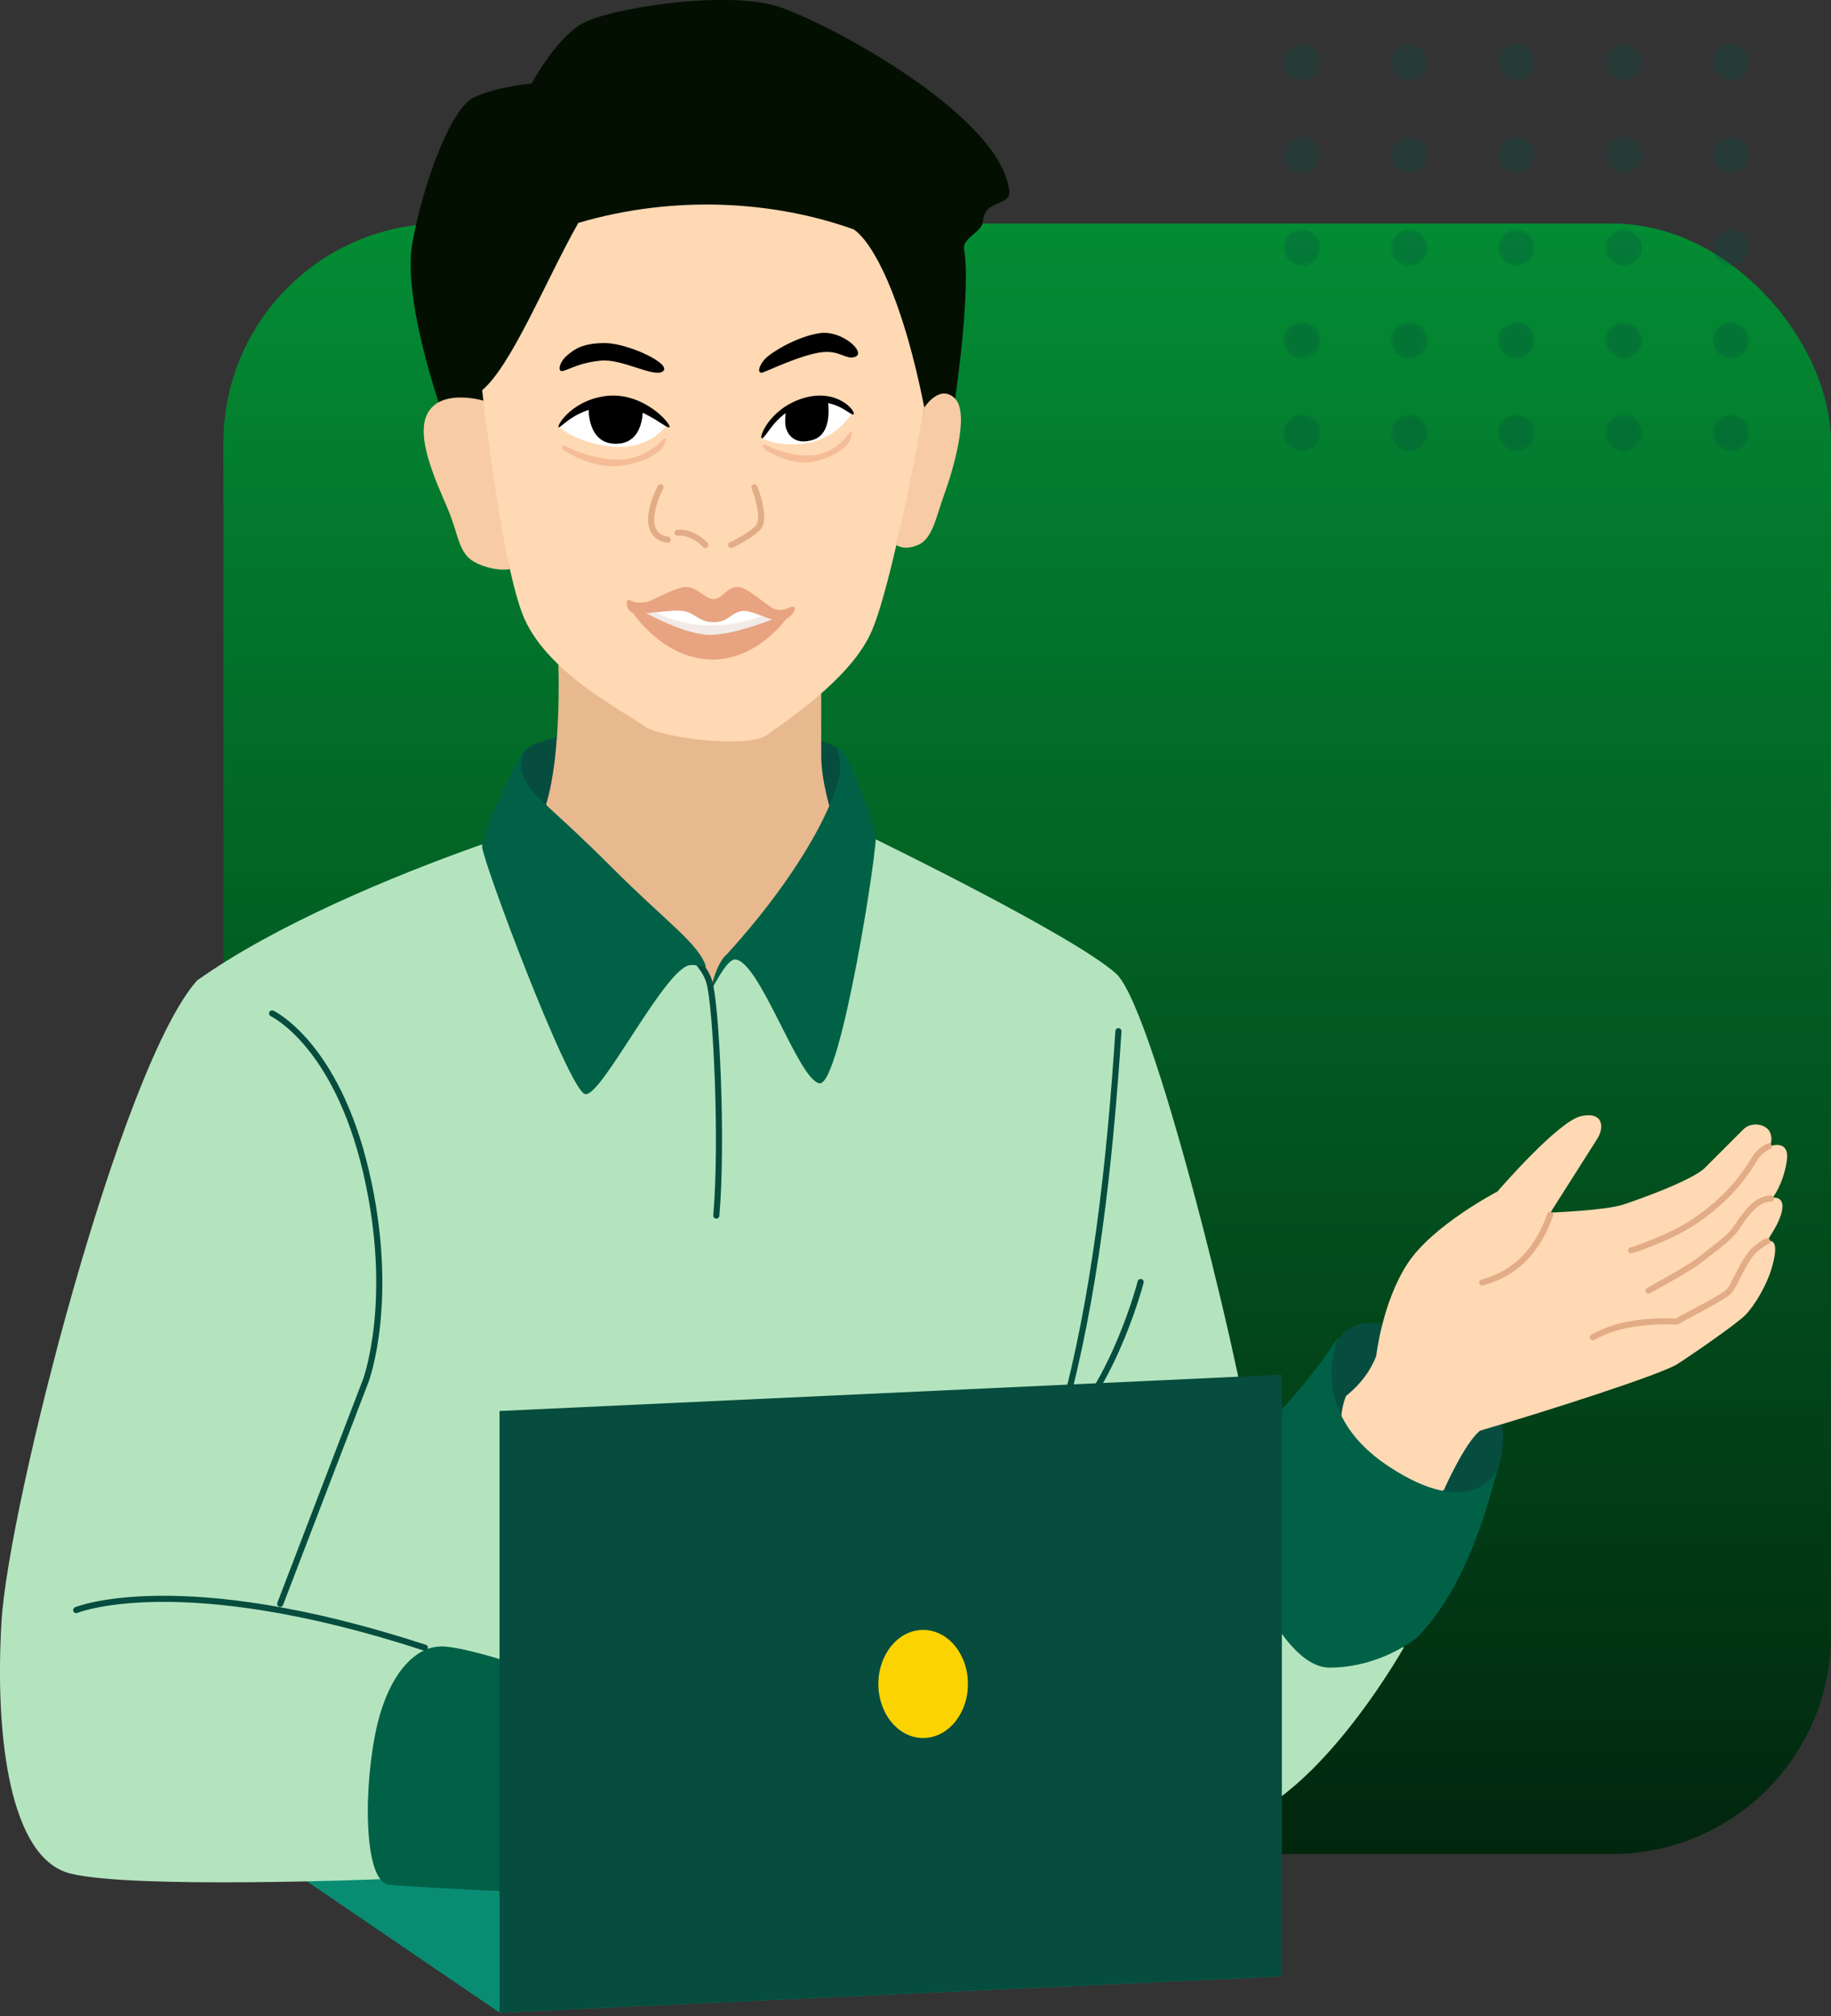 <svg width="418" height="460" viewBox="0 0 418 460" fill="none" xmlns="http://www.w3.org/2000/svg">
<rect x="0" y="0" width="418" height="460" fill="#333333" stroke="none"/>
<rect x="51" y="51" width="367" height="372" rx="50" fill="url(#paint0_linear_714_1474)"/>
<g clip-path="url(#clip0_714_1474)">
<path d="M114.04 459.188L62.116 423.829L241.174 416.933L292.633 450.9L114.04 459.188Z" fill="#088D73"/>
<path d="M120.537 170.629C122.211 169.27 134.542 164.81 157.777 164.81C181.013 164.81 190.857 170.463 190.857 170.463C190.857 170.463 195.929 173.049 186.167 190.223C176.406 207.397 165.335 220.062 165.335 220.062L162.219 225.549L158.722 218.123L120.637 182.846C120.637 182.846 118.217 176.862 118.631 174.823C119.046 172.784 118.863 171.988 120.537 170.629Z" fill="#064D3F"/>
<path d="M312.72 301.837C324.205 301.837 341.027 310.69 343.148 327.118C343.148 327.118 343.994 353.426 320.327 337.777C296.661 322.128 301.301 301.837 312.72 301.837Z" fill="#064D3F"/>
<path d="M217.855 92.368C217.855 92.368 221.733 66.773 220.092 56.827C219.678 54.324 224.269 52.898 224.418 50.461C224.733 45.306 230.914 47.262 230.401 43.399C228.114 26.093 189.216 5.288 177.631 1.492C166.047 -2.304 138.601 1.84 132.569 5.57C126.536 9.3 121.365 19.064 121.365 19.064C121.365 19.064 114.106 19.611 108.388 22.114C102.671 24.617 96.422 42.736 94.135 55.467C91.848 68.199 100.5 92.849 100.5 92.849C100.5 92.849 106.068 114.151 163.693 117.483C221.318 120.815 217.838 92.368 217.838 92.368H217.855Z" fill="#031001"/>
<path d="M320.461 375.938C320.461 375.938 297.639 416.518 276.078 416.518C254.516 416.518 243.809 383.546 243.809 383.546L242.566 380.098V429.034H173.406L86.811 428.753C86.811 428.753 29.982 431.057 15.927 427.426C2.304 423.895 -1.242 396.427 0.349 369.903C1.94 343.38 27.562 243.287 44.98 223.709C62.664 211.144 89.231 200.004 109.865 192.71L199.907 191.5C199.907 191.5 245.168 213.481 254.781 222.134C264.195 230.605 286.933 327.632 285.11 329.439L320.461 375.921V375.938Z" fill="#B4E4BE"/>
<path d="M187.476 154.814V172.502C187.476 178.536 189.995 186.145 189.995 186.145L190.874 188.317L183.913 201.429C183.913 201.429 170.207 216.929 167.804 217.609C165.401 218.288 162.219 225.549 162.219 225.549C162.219 225.549 161.904 223.974 159.666 220.013C158.556 218.04 157.147 218.968 153.352 216.415C145.48 211.111 127.547 188.781 127.547 188.781L124.664 183.543C128.26 171.889 127.464 151.648 127.464 151.648L187.46 154.831L187.476 154.814Z" fill="#E8B98E"/>
<path d="M116.41 129.849C116.41 129.849 113.444 130.562 109.019 128.589C104.594 126.617 104.909 122.522 102.29 116.272C99.671 110.039 94.418 99.198 97.865 93.877C101.312 88.555 110.709 91.506 110.709 91.506L116.427 129.833L116.41 129.849Z" fill="#F7CBA4"/>
<path d="M204.629 124.329C204.629 124.329 206.27 125.738 209.601 124.329C212.933 122.92 213.745 117.748 215.551 112.824C217.358 107.901 221.501 94.44 218.021 90.942C214.524 87.445 211.01 92.981 211.01 92.981L204.629 124.312V124.329Z" fill="#F7CBA4"/>
<path d="M191.803 174.16C192.515 179.68 184.395 197.501 165.965 217.692C163.413 219.714 162.104 226.345 162.104 226.345C164.092 222.797 166.098 219.117 167.722 218.902C173.34 218.902 182.257 246.503 187.096 247.166C191.935 247.829 200.603 192.345 199.924 190.19C199.244 188.035 194.305 173.381 192.747 171.823C192.068 171.143 190.875 170.463 190.875 170.463C190.875 170.463 191.438 171.193 191.803 174.16Z" fill="#006147"/>
<path d="M62.116 231.219C62.116 231.219 76.701 238.065 83.545 267.257C90.39 296.45 83.545 314.9 83.545 314.9L63.972 365.925" stroke="#064D3F" stroke-width="1.397" stroke-linecap="round" stroke-linejoin="round"/>
<path d="M17.402 367.351C17.402 367.351 40.986 357.653 97.003 375.938" stroke="#064D3F" stroke-width="1.397" stroke-linecap="round" stroke-linejoin="round"/>
<path d="M260.399 292.505C260.399 292.505 254.631 314.967 242.566 327.035" stroke="#064D3F" stroke-width="1.397" stroke-linecap="round" stroke-linejoin="round"/>
<path d="M403.824 261.654C406.062 260.709 408.398 261.174 407.934 264.638C407.205 270.042 404.736 273.192 404.736 273.192V273.242C408.266 273.109 406.973 277.386 404.703 281.066L403.443 283.122V283.221C405.133 282.774 405.896 284.067 404.62 288.775C403.393 293.317 400.377 298.108 398.405 300.08C396.433 302.053 386.571 308.899 382.876 311.253C379.18 313.607 352.944 322.029 337.879 326.421C334.316 329.273 329.609 339.982 329.609 339.982C329.609 339.982 320.113 345.949 311.445 337.28C302.777 328.61 307.285 318.514 307.285 318.514C310.815 315.646 312.887 312.679 314.18 309.38C314.18 309.38 315.522 297.229 321.273 288.377C327.024 279.525 341.84 271.866 341.84 271.866C341.84 271.866 355.695 255.786 360.949 254.659C366.203 253.532 366.17 257.411 364.678 259.765C363.187 262.119 354.602 275.629 354.602 275.629L353.955 276.657C353.955 276.657 366.369 276.209 370.578 274.833C374.788 273.457 386.505 269.18 389.24 266.429C391.974 263.693 396.051 259.615 397.99 257.676C399.929 255.736 403.493 256.515 404.172 258.571C404.852 260.627 403.824 261.671 403.824 261.671" fill="#FFD9B3"/>
<path d="M100.749 375.656C94.435 375.656 88.8 382.469 86.198 393.211C82.916 406.771 82.85 429.366 88.8 430.012C94.749 430.659 126.139 432.035 126.139 432.035V382.486C126.139 382.486 107.063 375.639 100.749 375.639V375.656Z" fill="#006147"/>
<path d="M255.327 235.28C253.305 266.23 249.924 296.118 242.566 322.973V429.034" stroke="#064D3F" stroke-width="1.397" stroke-linecap="round" stroke-linejoin="round"/>
<path d="M155.208 215.288C158.838 218.736 161.108 221.306 161.904 223.958C163.528 229.263 165.003 260.395 163.528 277.353" stroke="#064D3F" stroke-width="1.397" stroke-linecap="round" stroke-linejoin="round"/>
<path d="M119.542 171.574C116.824 175.403 110.079 190.14 110.079 193.191C110.079 196.241 129.818 248.807 133.58 249.636C137.342 250.465 152.308 219.764 157.86 220.178C159.617 220.178 161.191 220.609 161.191 220.609C159.567 215.305 152.092 210.348 139.695 197.932C127.282 185.515 122.658 182.449 120.653 179.233C119.112 176.746 118.382 174.956 119.542 171.574Z" fill="#006147"/>
<path d="M211.01 92.998C211.01 92.998 203.685 134.226 198.647 144.769C193.608 155.312 179.173 164.661 175.063 167.711C170.953 170.762 150.816 168.54 146.756 165.474C142.695 162.407 124.282 153.306 119.244 140.028C114.206 126.733 110.079 89.019 110.079 89.019C116.808 83.383 124.68 63.806 132.022 50.859C154.263 44.311 177.018 45.919 194.918 52.351C199.16 55.268 205.922 67.303 211.01 92.998Z" fill="#FFD9B3"/>
<path d="M174.748 81.792C176.306 80.234 181.958 76.802 187.079 76.023C192.2 75.244 197.619 80.333 195.366 81.344C193.112 82.356 191.819 79.653 187.079 80.433C182.339 81.212 175.643 84.461 174.185 84.958C172.726 85.455 173.191 83.35 174.748 81.792Z" fill="black"/>
<path d="M129.42 81.129C131.111 79.703 132.934 78.278 138.121 78.278C143.309 78.278 153.75 83.118 151.264 84.776C149.192 86.152 142.099 81.875 137.309 82.273C132.52 82.671 130.067 84.245 128.575 84.627C127.084 85.008 127.746 82.554 129.437 81.112L129.42 81.129Z" fill="black"/>
<path d="M172.229 111.167C172.229 111.167 175.096 118.361 173.008 120.45C170.92 122.539 166.926 124.329 166.926 124.329" stroke="#E2AD86" stroke-width="1.397" stroke-linecap="round" stroke-linejoin="round"/>
<path d="M150.784 111.167C150.784 111.167 145.033 122.025 152.441 123.135" stroke="#E2AD86" stroke-width="1.397" stroke-linecap="round" stroke-linejoin="round"/>
<path d="M154.678 121.561C154.678 121.561 157.711 121.013 161.025 124.329" stroke="#E2AD86" stroke-width="1.397" stroke-linecap="round" stroke-linejoin="round"/>
<path d="M353.905 277.171C350.474 286.769 344.856 290.78 338.393 292.621" stroke="#E2AD86" stroke-width="1.397" stroke-linecap="round" stroke-linejoin="round"/>
<path d="M372.368 285.294C372.368 285.294 378.599 283.371 384.201 280.271C388.725 277.767 392.405 274.435 394.162 272.678C396.465 270.374 398.785 267.407 400.691 264.191C401.371 263.047 402.564 262.085 403.807 261.538" stroke="#E2AD86" stroke-width="1.397" stroke-linecap="round" stroke-linejoin="round"/>
<path d="M376.345 294.461C376.345 294.461 385.925 289.222 388.029 287.498C390.316 285.625 394.559 282.79 396.217 280.387C397.874 277.983 400.31 274.071 403.459 273.524C403.757 273.474 404.039 273.441 404.288 273.441" stroke="#E2AD86" stroke-width="1.397" stroke-linecap="round" stroke-linejoin="round"/>
<path d="M363.617 305.12C368.489 302.335 374.903 301.224 382.775 301.523C386.256 299.517 393.266 296.085 394.692 294.643C396.117 293.201 398.222 286.802 401.072 284.746C401.603 284.365 402.663 283.453 403.426 283.205" stroke="#E2AD86" stroke-width="1.397" stroke-linecap="round" stroke-linejoin="round"/>
<path d="M341.807 335.357C337.216 353.592 331.001 366.14 323.394 373.683C323.394 373.683 315.273 380.48 303.489 380.48C291.706 380.48 278.58 349.315 282.143 332.389C285.706 328.825 297.009 318.199 305.578 305.004C305.578 305.004 297.622 321.747 317.013 334.561C336.404 347.375 341.823 335.357 341.823 335.357H341.807Z" fill="#006147"/>
<path d="M174.052 100.01C174.052 100.01 176.472 94.175 183.151 91.655C189.83 89.135 194.57 94.158 194.57 94.158C194.57 94.158 191.288 99.811 184.593 101.038C177.897 102.265 174.052 99.994 174.052 99.994V100.01Z" fill="white"/>
<path d="M174.052 99.977C172.909 100.557 175.312 93.379 183.234 90.893C191.156 88.406 195.482 93.926 194.868 94.523C194.255 95.12 190.609 90.18 183.516 92.302C177.251 93.96 175.213 99.397 174.052 99.977Z" fill="black"/>
<path d="M188.968 91.307C188.968 91.307 190.36 98.866 185.653 100.342C180.946 101.817 179.67 98.551 179.388 97.524C179.107 96.496 179.388 93.81 179.388 93.81C179.388 93.81 183.963 89.766 188.951 91.307H188.968Z" fill="black"/>
<path d="M127.697 97.524C127.697 97.524 133.945 90.76 141.038 91.506C148.132 92.252 151.993 97.275 151.993 97.275C151.993 97.275 148.297 102.53 140.176 101.917C132.056 101.303 127.697 97.507 127.697 97.507V97.524Z" fill="white"/>
<path d="M127.697 97.457C126.553 98.037 129.884 91.523 138.121 90.379C146.806 89.169 153.435 96.877 152.822 97.49C152.209 98.104 145.662 91.407 137.773 92.65C131.028 93.877 128.824 96.877 127.68 97.457H127.697Z" fill="black"/>
<path d="M134.376 92.716C134.376 92.716 133.829 101.253 140.574 101.253C147.32 101.253 146.723 93.015 146.723 93.015C146.723 93.015 144.668 91.456 141.022 91.456C137.376 91.456 134.376 92.733 134.376 92.733V92.716Z" fill="black"/>
<path d="M151.049 100.557C149.955 101.651 146.11 105.282 139.845 104.818C134.973 104.453 130.78 102.663 129.57 101.983C128.31 101.27 128.062 101.883 128.459 102.43C129.122 103.326 134.906 106.392 139.829 106.392C144.751 106.392 150.22 103.939 151.33 101.983C152.441 100.027 152.142 99.463 151.049 100.557Z" fill="#F4BD98"/>
<path d="M193.691 99.032C192.829 100.193 189.747 104.038 184.31 103.939C180.084 103.856 176.355 102.331 175.262 101.718C174.118 101.071 173.952 101.718 174.333 102.232C174.963 103.094 180.151 105.796 184.41 105.514C188.669 105.232 193.21 102.464 194.022 100.441C194.834 98.419 194.553 97.888 193.674 99.032H193.691Z" fill="#F4BD98"/>
<path d="M144.851 138.552C144.851 138.552 154.662 136.182 157.181 137.607C159.7 139.033 161.374 140.177 162.717 139.845C164.059 139.514 166.197 137.16 168.418 137.16C170.639 137.16 176.091 140.624 178.229 140.624C180.367 140.624 171.749 148.93 162.882 148.217C154.016 147.504 145.795 140.16 144.851 138.569V138.552Z" fill="white"/>
<path d="M148.645 139.182C148.645 139.182 154.396 142.696 162.252 142.696C170.108 142.696 175.51 139.829 175.51 139.829L178.212 140.608C178.212 140.608 173.472 147.603 161.953 146.808C150.435 146.012 145.877 139.182 145.877 139.182H148.645Z" fill="#F2EAE7"/>
<path d="M144.502 139.829C146.292 140.492 153.253 138.9 156.103 139.431C158.954 139.961 159.451 141.95 162.898 141.95C166.346 141.95 166.611 139.945 169.263 139.431C171.914 138.917 177.002 142.73 179.422 141.287C181.842 139.845 182.024 137.79 180.284 138.602C178.544 139.414 177.234 139.331 176.091 138.569C173.456 136.812 170.257 133.927 168.45 133.927C165.848 133.927 164.92 136.679 162.898 136.679C160.877 136.679 159.236 133.927 156.65 133.927C154.794 133.927 151.347 135.734 148.413 137.093C147.253 137.64 145.032 137.707 143.889 136.961C142.745 136.215 142.696 139.182 144.502 139.845V139.829Z" fill="#E8A381"/>
<path d="M147.369 139.829C147.369 139.829 156.385 144.852 162.086 144.852C167.787 144.852 176.986 141.055 176.986 141.055L179.422 141.287C179.422 141.287 172.56 151.018 161.788 150.455C151.015 149.891 144.502 139.829 144.502 139.829H147.369Z" fill="#E8A381"/>
<path d="M292.633 450.9L114.04 459.188V321.929L292.633 313.64V450.9Z" fill="#064D3F"/>
<path d="M210.746 396.543C216.393 396.543 220.971 391.021 220.971 384.21C220.971 377.398 216.393 371.876 210.746 371.876C205.098 371.876 200.52 377.398 200.52 384.21C200.52 391.021 205.098 396.543 210.746 396.543Z" fill="#FBD300"/>
<g opacity="0.3">
<mask id="mask0_714_1474" style="mask-type:alpha" maskUnits="userSpaceOnUse" x="293" y="10" width="9" height="9">
<path d="M297.228 18.431C299.563 18.431 301.456 16.543 301.456 14.215C301.456 11.887 299.563 10 297.228 10C294.893 10 293 11.887 293 14.215C293 16.543 294.893 18.431 297.228 18.431Z" fill="url(#paint1_linear_714_1474)"/>
</mask>
<g mask="url(#mask0_714_1474)">
<path d="M297.228 18.431C299.563 18.431 301.456 16.543 301.456 14.215C301.456 11.887 299.563 10 297.228 10C294.893 10 293 11.887 293 14.215C293 16.543 294.893 18.431 297.228 18.431Z" fill="#064D3F"/>
</g>
<mask id="mask1_714_1474" style="mask-type:alpha" maskUnits="userSpaceOnUse" x="317" y="10" width="9" height="9">
<path d="M321.716 18.431C324.052 18.431 325.945 16.543 325.945 14.215C325.945 11.887 324.052 10 321.716 10C319.381 10 317.488 11.887 317.488 14.215C317.488 16.543 319.381 18.431 321.716 18.431Z" fill="url(#paint2_linear_714_1474)"/>
</mask>
<g mask="url(#mask1_714_1474)">
<path d="M321.716 18.431C324.052 18.431 325.945 16.543 325.945 14.215C325.945 11.887 324.052 10 321.716 10C319.381 10 317.488 11.887 317.488 14.215C317.488 16.543 319.381 18.431 321.716 18.431Z" fill="#064D3F"/>
</g>
<mask id="mask2_714_1474" style="mask-type:alpha" maskUnits="userSpaceOnUse" x="341" y="10" width="10" height="9">
<path d="M346.204 18.431C348.539 18.431 350.432 16.543 350.432 14.215C350.432 11.887 348.539 10 346.204 10C343.869 10 341.976 11.887 341.976 14.215C341.976 16.543 343.869 18.431 346.204 18.431Z" fill="url(#paint3_linear_714_1474)"/>
</mask>
<g mask="url(#mask2_714_1474)">
<path d="M346.204 18.431C348.539 18.431 350.432 16.543 350.432 14.215C350.432 11.887 348.539 10 346.204 10C343.869 10 341.976 11.887 341.976 14.215C341.976 16.543 343.869 18.431 346.204 18.431Z" fill="#064D3F"/>
</g>
<mask id="mask3_714_1474" style="mask-type:alpha" maskUnits="userSpaceOnUse" x="366" y="10" width="9" height="9">
<path d="M370.693 18.431C373.028 18.431 374.921 16.543 374.921 14.215C374.921 11.887 373.028 10 370.693 10C368.357 10 366.464 11.887 366.464 14.215C366.464 16.543 368.357 18.431 370.693 18.431Z" fill="url(#paint4_linear_714_1474)"/>
</mask>
<g mask="url(#mask3_714_1474)">
<path d="M370.693 18.431C373.028 18.431 374.921 16.543 374.921 14.215C374.921 11.887 373.028 10 370.693 10C368.357 10 366.464 11.887 366.464 14.215C366.464 16.543 368.357 18.431 370.693 18.431Z" fill="#064D3F"/>
</g>
<mask id="mask4_714_1474" style="mask-type:alpha" maskUnits="userSpaceOnUse" x="390" y="10" width="10" height="9">
<path d="M395.181 18.431C397.516 18.431 399.409 16.543 399.409 14.215C399.409 11.887 397.516 10 395.181 10C392.846 10 390.953 11.887 390.953 14.215C390.953 16.543 392.846 18.431 395.181 18.431Z" fill="url(#paint5_linear_714_1474)"/>
</mask>
<g mask="url(#mask4_714_1474)">
<path d="M395.181 18.431C397.516 18.431 399.409 16.543 399.409 14.215C399.409 11.887 397.516 10 395.181 10C392.846 10 390.953 11.887 390.953 14.215C390.953 16.543 392.846 18.431 395.181 18.431Z" fill="#064D3F"/>
</g>
<mask id="mask5_714_1474" style="mask-type:alpha" maskUnits="userSpaceOnUse" x="293" y="31" width="9" height="9">
<path d="M297.228 39.595C299.563 39.595 301.456 37.708 301.456 35.38C301.456 33.052 299.563 31.164 297.228 31.164C294.893 31.164 293 33.052 293 35.38C293 37.708 294.893 39.595 297.228 39.595Z" fill="url(#paint6_linear_714_1474)"/>
</mask>
<g mask="url(#mask5_714_1474)">
<path d="M297.228 39.595C299.563 39.595 301.456 37.708 301.456 35.38C301.456 33.052 299.563 31.164 297.228 31.164C294.893 31.164 293 33.052 293 35.38C293 37.708 294.893 39.595 297.228 39.595Z" fill="#064D3F"/>
</g>
<mask id="mask6_714_1474" style="mask-type:alpha" maskUnits="userSpaceOnUse" x="317" y="31" width="9" height="9">
<path d="M321.716 39.595C324.052 39.595 325.945 37.708 325.945 35.38C325.945 33.052 324.052 31.164 321.716 31.164C319.381 31.164 317.488 33.052 317.488 35.38C317.488 37.708 319.381 39.595 321.716 39.595Z" fill="url(#paint7_linear_714_1474)"/>
</mask>
<g mask="url(#mask6_714_1474)">
<path d="M321.716 39.595C324.052 39.595 325.945 37.708 325.945 35.38C325.945 33.052 324.052 31.164 321.716 31.164C319.381 31.164 317.488 33.052 317.488 35.38C317.488 37.708 319.381 39.595 321.716 39.595Z" fill="#064D3F"/>
</g>
<mask id="mask7_714_1474" style="mask-type:alpha" maskUnits="userSpaceOnUse" x="341" y="31" width="10" height="9">
<path d="M346.204 39.595C348.539 39.595 350.432 37.708 350.432 35.38C350.432 33.052 348.539 31.164 346.204 31.164C343.869 31.164 341.976 33.052 341.976 35.38C341.976 37.708 343.869 39.595 346.204 39.595Z" fill="url(#paint8_linear_714_1474)"/>
</mask>
<g mask="url(#mask7_714_1474)">
<path d="M346.204 39.595C348.539 39.595 350.432 37.708 350.432 35.38C350.432 33.052 348.539 31.164 346.204 31.164C343.869 31.164 341.976 33.052 341.976 35.38C341.976 37.708 343.869 39.595 346.204 39.595Z" fill="#064D3F"/>
</g>
<mask id="mask8_714_1474" style="mask-type:alpha" maskUnits="userSpaceOnUse" x="366" y="31" width="9" height="9">
<path d="M370.693 39.595C373.028 39.595 374.921 37.708 374.921 35.38C374.921 33.052 373.028 31.164 370.693 31.164C368.357 31.164 366.464 33.052 366.464 35.38C366.464 37.708 368.357 39.595 370.693 39.595Z" fill="url(#paint9_linear_714_1474)"/>
</mask>
<g mask="url(#mask8_714_1474)">
<path d="M370.693 39.595C373.028 39.595 374.921 37.708 374.921 35.38C374.921 33.052 373.028 31.164 370.693 31.164C368.357 31.164 366.464 33.052 366.464 35.38C366.464 37.708 368.357 39.595 370.693 39.595Z" fill="#064D3F"/>
</g>
<mask id="mask9_714_1474" style="mask-type:alpha" maskUnits="userSpaceOnUse" x="390" y="31" width="10" height="9">
<path d="M395.181 39.595C397.516 39.595 399.409 37.708 399.409 35.38C399.409 33.052 397.516 31.164 395.181 31.164C392.846 31.164 390.953 33.052 390.953 35.38C390.953 37.708 392.846 39.595 395.181 39.595Z" fill="url(#paint10_linear_714_1474)"/>
</mask>
<g mask="url(#mask9_714_1474)">
<path d="M395.181 39.595C397.516 39.595 399.409 37.708 399.409 35.38C399.409 33.052 397.516 31.164 395.181 31.164C392.846 31.164 390.953 33.052 390.953 35.38C390.953 37.708 392.846 39.595 395.181 39.595Z" fill="#064D3F"/>
</g>
<mask id="mask10_714_1474" style="mask-type:alpha" maskUnits="userSpaceOnUse" x="293" y="52" width="9" height="9">
<path d="M297.228 60.715C299.563 60.715 301.456 58.828 301.456 56.5C301.456 54.172 299.563 52.285 297.228 52.285C294.893 52.285 293 54.172 293 56.5C293 58.828 294.893 60.715 297.228 60.715Z" fill="url(#paint11_linear_714_1474)"/>
</mask>
<g mask="url(#mask10_714_1474)">
<path d="M297.228 60.715C299.563 60.715 301.456 58.828 301.456 56.5C301.456 54.172 299.563 52.285 297.228 52.285C294.893 52.285 293 54.172 293 56.5C293 58.828 294.893 60.715 297.228 60.715Z" fill="#064D3F"/>
</g>
<mask id="mask11_714_1474" style="mask-type:alpha" maskUnits="userSpaceOnUse" x="317" y="52" width="9" height="9">
<path d="M321.716 60.715C324.052 60.715 325.945 58.828 325.945 56.5C325.945 54.172 324.052 52.285 321.716 52.285C319.381 52.285 317.488 54.172 317.488 56.5C317.488 58.828 319.381 60.715 321.716 60.715Z" fill="url(#paint12_linear_714_1474)"/>
</mask>
<g mask="url(#mask11_714_1474)">
<path d="M321.716 60.715C324.052 60.715 325.945 58.828 325.945 56.5C325.945 54.172 324.052 52.285 321.716 52.285C319.381 52.285 317.488 54.172 317.488 56.5C317.488 58.828 319.381 60.715 321.716 60.715Z" fill="#064D3F"/>
</g>
<mask id="mask12_714_1474" style="mask-type:alpha" maskUnits="userSpaceOnUse" x="341" y="52" width="10" height="9">
<path d="M346.204 60.715C348.539 60.715 350.432 58.828 350.432 56.5C350.432 54.172 348.539 52.285 346.204 52.285C343.869 52.285 341.976 54.172 341.976 56.5C341.976 58.828 343.869 60.715 346.204 60.715Z" fill="url(#paint13_linear_714_1474)"/>
</mask>
<g mask="url(#mask12_714_1474)">
<path d="M346.204 60.715C348.539 60.715 350.432 58.828 350.432 56.5C350.432 54.172 348.539 52.285 346.204 52.285C343.869 52.285 341.976 54.172 341.976 56.5C341.976 58.828 343.869 60.715 346.204 60.715Z" fill="#064D3F"/>
</g>
<mask id="mask13_714_1474" style="mask-type:alpha" maskUnits="userSpaceOnUse" x="366" y="52" width="9" height="9">
<path d="M370.693 60.715C373.028 60.715 374.921 58.828 374.921 56.5C374.921 54.172 373.028 52.285 370.693 52.285C368.357 52.285 366.464 54.172 366.464 56.5C366.464 58.828 368.357 60.715 370.693 60.715Z" fill="url(#paint14_linear_714_1474)"/>
</mask>
<g mask="url(#mask13_714_1474)">
<path d="M370.693 60.715C373.028 60.715 374.921 58.828 374.921 56.5C374.921 54.172 373.028 52.285 370.693 52.285C368.357 52.285 366.464 54.172 366.464 56.5C366.464 58.828 368.357 60.715 370.693 60.715Z" fill="#064D3F"/>
</g>
<mask id="mask14_714_1474" style="mask-type:alpha" maskUnits="userSpaceOnUse" x="390" y="52" width="10" height="9">
<path d="M395.181 60.715C397.516 60.715 399.409 58.828 399.409 56.5C399.409 54.172 397.516 52.285 395.181 52.285C392.846 52.285 390.953 54.172 390.953 56.5C390.953 58.828 392.846 60.715 395.181 60.715Z" fill="url(#paint15_linear_714_1474)"/>
</mask>
<g mask="url(#mask14_714_1474)">
<path d="M395.181 60.715C397.516 60.715 399.409 58.828 399.409 56.5C399.409 54.172 397.516 52.285 395.181 52.285C392.846 52.285 390.953 54.172 390.953 56.5C390.953 58.828 392.846 60.715 395.181 60.715Z" fill="#064D3F"/>
</g>
<mask id="mask15_714_1474" style="mask-type:alpha" maskUnits="userSpaceOnUse" x="293" y="73" width="9" height="9">
<path d="M297.228 81.88C299.563 81.88 301.456 79.992 301.456 77.664C301.456 75.336 299.563 73.449 297.228 73.449C294.893 73.449 293 75.336 293 77.664C293 79.992 294.893 81.88 297.228 81.88Z" fill="url(#paint16_linear_714_1474)"/>
</mask>
<g mask="url(#mask15_714_1474)">
<path d="M297.228 81.88C299.563 81.88 301.456 79.992 301.456 77.664C301.456 75.336 299.563 73.449 297.228 73.449C294.893 73.449 293 75.336 293 77.664C293 79.992 294.893 81.88 297.228 81.88Z" fill="#064D3F"/>
</g>
<mask id="mask16_714_1474" style="mask-type:alpha" maskUnits="userSpaceOnUse" x="317" y="73" width="9" height="9">
<path d="M321.716 81.88C324.052 81.88 325.945 79.992 325.945 77.664C325.945 75.336 324.052 73.449 321.716 73.449C319.381 73.449 317.488 75.336 317.488 77.664C317.488 79.992 319.381 81.88 321.716 81.88Z" fill="url(#paint17_linear_714_1474)"/>
</mask>
<g mask="url(#mask16_714_1474)">
<path d="M321.716 81.88C324.052 81.88 325.945 79.992 325.945 77.664C325.945 75.336 324.052 73.449 321.716 73.449C319.381 73.449 317.488 75.336 317.488 77.664C317.488 79.992 319.381 81.88 321.716 81.88Z" fill="#064D3F"/>
</g>
<mask id="mask17_714_1474" style="mask-type:alpha" maskUnits="userSpaceOnUse" x="341" y="73" width="10" height="9">
<path d="M346.204 81.88C348.539 81.88 350.432 79.992 350.432 77.664C350.432 75.336 348.539 73.449 346.204 73.449C343.869 73.449 341.976 75.336 341.976 77.664C341.976 79.992 343.869 81.88 346.204 81.88Z" fill="url(#paint18_linear_714_1474)"/>
</mask>
<g mask="url(#mask17_714_1474)">
<path d="M346.204 81.88C348.539 81.88 350.432 79.992 350.432 77.664C350.432 75.336 348.539 73.449 346.204 73.449C343.869 73.449 341.976 75.336 341.976 77.664C341.976 79.992 343.869 81.88 346.204 81.88Z" fill="#064D3F"/>
</g>
<mask id="mask18_714_1474" style="mask-type:alpha" maskUnits="userSpaceOnUse" x="366" y="73" width="9" height="9">
<path d="M370.693 81.88C373.028 81.88 374.921 79.992 374.921 77.664C374.921 75.336 373.028 73.449 370.693 73.449C368.357 73.449 366.464 75.336 366.464 77.664C366.464 79.992 368.357 81.88 370.693 81.88Z" fill="url(#paint19_linear_714_1474)"/>
</mask>
<g mask="url(#mask18_714_1474)">
<path d="M370.693 81.88C373.028 81.88 374.921 79.992 374.921 77.664C374.921 75.336 373.028 73.449 370.693 73.449C368.357 73.449 366.464 75.336 366.464 77.664C366.464 79.992 368.357 81.88 370.693 81.88Z" fill="#064D3F"/>
</g>
<mask id="mask19_714_1474" style="mask-type:alpha" maskUnits="userSpaceOnUse" x="390" y="73" width="10" height="9">
<path d="M395.181 81.88C397.516 81.88 399.409 79.992 399.409 77.664C399.409 75.336 397.516 73.449 395.181 73.449C392.846 73.449 390.953 75.336 390.953 77.664C390.953 79.992 392.846 81.88 395.181 81.88Z" fill="url(#paint20_linear_714_1474)"/>
</mask>
<g mask="url(#mask19_714_1474)">
<path d="M395.181 81.88C397.516 81.88 399.409 79.992 399.409 77.664C399.409 75.336 397.516 73.449 395.181 73.449C392.846 73.449 390.953 75.336 390.953 77.664C390.953 79.992 392.846 81.88 395.181 81.88Z" fill="#064D3F"/>
</g>
<mask id="mask20_714_1474" style="mask-type:alpha" maskUnits="userSpaceOnUse" x="293" y="94" width="9" height="9">
<path d="M297.228 103C299.563 103 301.456 101.113 301.456 98.785C301.456 96.457 299.563 94.569 297.228 94.569C294.893 94.569 293 96.457 293 98.785C293 101.113 294.893 103 297.228 103Z" fill="url(#paint21_linear_714_1474)"/>
</mask>
<g mask="url(#mask20_714_1474)">
<path d="M297.228 103C299.563 103 301.456 101.113 301.456 98.785C301.456 96.457 299.563 94.569 297.228 94.569C294.893 94.569 293 96.457 293 98.785C293 101.113 294.893 103 297.228 103Z" fill="#064D3F"/>
</g>
<mask id="mask21_714_1474" style="mask-type:alpha" maskUnits="userSpaceOnUse" x="317" y="94" width="9" height="9">
<path d="M321.716 103C324.052 103 325.945 101.113 325.945 98.785C325.945 96.457 324.052 94.569 321.716 94.569C319.381 94.569 317.488 96.457 317.488 98.785C317.488 101.113 319.381 103 321.716 103Z" fill="url(#paint22_linear_714_1474)"/>
</mask>
<g mask="url(#mask21_714_1474)">
<path d="M321.716 103C324.052 103 325.945 101.113 325.945 98.785C325.945 96.457 324.052 94.569 321.716 94.569C319.381 94.569 317.488 96.457 317.488 98.785C317.488 101.113 319.381 103 321.716 103Z" fill="#064D3F"/>
</g>
<mask id="mask22_714_1474" style="mask-type:alpha" maskUnits="userSpaceOnUse" x="341" y="94" width="10" height="9">
<path d="M346.204 103C348.539 103 350.432 101.113 350.432 98.785C350.432 96.457 348.539 94.569 346.204 94.569C343.869 94.569 341.976 96.457 341.976 98.785C341.976 101.113 343.869 103 346.204 103Z" fill="url(#paint23_linear_714_1474)"/>
</mask>
<g mask="url(#mask22_714_1474)">
<path d="M346.204 103C348.539 103 350.432 101.113 350.432 98.785C350.432 96.457 348.539 94.569 346.204 94.569C343.869 94.569 341.976 96.457 341.976 98.785C341.976 101.113 343.869 103 346.204 103Z" fill="#064D3F"/>
</g>
<mask id="mask23_714_1474" style="mask-type:alpha" maskUnits="userSpaceOnUse" x="366" y="94" width="9" height="9">
<path d="M370.693 103C373.028 103 374.921 101.113 374.921 98.785C374.921 96.457 373.028 94.569 370.693 94.569C368.357 94.569 366.464 96.457 366.464 98.785C366.464 101.113 368.357 103 370.693 103Z" fill="url(#paint24_linear_714_1474)"/>
</mask>
<g mask="url(#mask23_714_1474)">
<path d="M370.693 103C373.028 103 374.921 101.113 374.921 98.785C374.921 96.457 373.028 94.569 370.693 94.569C368.357 94.569 366.464 96.457 366.464 98.785C366.464 101.113 368.357 103 370.693 103Z" fill="#064D3F"/>
</g>
<mask id="mask24_714_1474" style="mask-type:alpha" maskUnits="userSpaceOnUse" x="390" y="94" width="10" height="9">
<path d="M395.181 103C397.516 103 399.409 101.113 399.409 98.785C399.409 96.457 397.516 94.569 395.181 94.569C392.846 94.569 390.953 96.457 390.953 98.785C390.953 101.113 392.846 103 395.181 103Z" fill="url(#paint25_linear_714_1474)"/>
</mask>
<g mask="url(#mask24_714_1474)">
<path d="M395.181 103C397.516 103 399.409 101.113 399.409 98.785C399.409 96.457 397.516 94.569 395.181 94.569C392.846 94.569 390.953 96.457 390.953 98.785C390.953 101.113 392.846 103 395.181 103Z" fill="#064D3F"/>
</g>
</g>
</g>
<defs>
<linearGradient id="paint0_linear_714_1474" x1="234.5" y1="51" x2="234.5" y2="423" gradientUnits="userSpaceOnUse">
<stop stop-color="#038C34"/>
<stop offset="1" stop-color="#01260E"/>
</linearGradient>
<linearGradient id="paint1_linear_714_1474" x1="337.475" y1="116.047" x2="279.733" y2="-30.977" gradientUnits="userSpaceOnUse">
<stop/>
<stop offset="1" stop-color="white"/>
</linearGradient>
<linearGradient id="paint2_linear_714_1474" x1="358.667" y1="107.725" x2="300.924" y2="-39.299" gradientUnits="userSpaceOnUse">
<stop/>
<stop offset="1" stop-color="white"/>
</linearGradient>
<linearGradient id="paint3_linear_714_1474" x1="379.858" y1="99.402" x2="322.115" y2="-47.622" gradientUnits="userSpaceOnUse">
<stop/>
<stop offset="1" stop-color="white"/>
</linearGradient>
<linearGradient id="paint4_linear_714_1474" x1="401.049" y1="91.079" x2="343.307" y2="-55.945" gradientUnits="userSpaceOnUse">
<stop/>
<stop offset="1" stop-color="white"/>
</linearGradient>
<linearGradient id="paint5_linear_714_1474" x1="422.24" y1="82.757" x2="364.498" y2="-64.267" gradientUnits="userSpaceOnUse">
<stop/>
<stop offset="1" stop-color="white"/>
</linearGradient>
<linearGradient id="paint6_linear_714_1474" x1="330.244" y1="118.887" x2="272.502" y2="-28.136" gradientUnits="userSpaceOnUse">
<stop/>
<stop offset="1" stop-color="white"/>
</linearGradient>
<linearGradient id="paint7_linear_714_1474" x1="351.435" y1="110.564" x2="293.694" y2="-36.459" gradientUnits="userSpaceOnUse">
<stop/>
<stop offset="1" stop-color="white"/>
</linearGradient>
<linearGradient id="paint8_linear_714_1474" x1="372.626" y1="102.241" x2="314.885" y2="-44.781" gradientUnits="userSpaceOnUse">
<stop/>
<stop offset="1" stop-color="white"/>
</linearGradient>
<linearGradient id="paint9_linear_714_1474" x1="393.817" y1="93.919" x2="336.076" y2="-53.104" gradientUnits="userSpaceOnUse">
<stop/>
<stop offset="1" stop-color="white"/>
</linearGradient>
<linearGradient id="paint10_linear_714_1474" x1="415.009" y1="85.596" x2="357.268" y2="-61.426" gradientUnits="userSpaceOnUse">
<stop/>
<stop offset="1" stop-color="white"/>
</linearGradient>
<linearGradient id="paint11_linear_714_1474" x1="323.012" y1="121.728" x2="265.27" y2="-25.296" gradientUnits="userSpaceOnUse">
<stop/>
<stop offset="1" stop-color="white"/>
</linearGradient>
<linearGradient id="paint12_linear_714_1474" x1="344.203" y1="113.405" x2="286.461" y2="-33.619" gradientUnits="userSpaceOnUse">
<stop/>
<stop offset="1" stop-color="white"/>
</linearGradient>
<linearGradient id="paint13_linear_714_1474" x1="365.394" y1="105.082" x2="307.652" y2="-41.941" gradientUnits="userSpaceOnUse">
<stop/>
<stop offset="1" stop-color="white"/>
</linearGradient>
<linearGradient id="paint14_linear_714_1474" x1="386.586" y1="96.76" x2="328.843" y2="-50.264" gradientUnits="userSpaceOnUse">
<stop/>
<stop offset="1" stop-color="white"/>
</linearGradient>
<linearGradient id="paint15_linear_714_1474" x1="407.777" y1="88.437" x2="350.035" y2="-58.587" gradientUnits="userSpaceOnUse">
<stop/>
<stop offset="1" stop-color="white"/>
</linearGradient>
<linearGradient id="paint16_linear_714_1474" x1="315.78" y1="124.568" x2="258.038" y2="-22.456" gradientUnits="userSpaceOnUse">
<stop/>
<stop offset="1" stop-color="white"/>
</linearGradient>
<linearGradient id="paint17_linear_714_1474" x1="336.972" y1="116.245" x2="279.229" y2="-30.779" gradientUnits="userSpaceOnUse">
<stop/>
<stop offset="1" stop-color="white"/>
</linearGradient>
<linearGradient id="paint18_linear_714_1474" x1="358.163" y1="107.922" x2="300.42" y2="-39.101" gradientUnits="userSpaceOnUse">
<stop/>
<stop offset="1" stop-color="white"/>
</linearGradient>
<linearGradient id="paint19_linear_714_1474" x1="379.354" y1="99.6" x2="321.612" y2="-47.424" gradientUnits="userSpaceOnUse">
<stop/>
<stop offset="1" stop-color="white"/>
</linearGradient>
<linearGradient id="paint20_linear_714_1474" x1="400.545" y1="91.277" x2="342.803" y2="-55.747" gradientUnits="userSpaceOnUse">
<stop/>
<stop offset="1" stop-color="white"/>
</linearGradient>
<linearGradient id="paint21_linear_714_1474" x1="308.548" y1="127.408" x2="250.806" y2="-19.616" gradientUnits="userSpaceOnUse">
<stop/>
<stop offset="1" stop-color="white"/>
</linearGradient>
<linearGradient id="paint22_linear_714_1474" x1="329.74" y1="119.085" x2="271.998" y2="-27.939" gradientUnits="userSpaceOnUse">
<stop/>
<stop offset="1" stop-color="white"/>
</linearGradient>
<linearGradient id="paint23_linear_714_1474" x1="350.931" y1="110.763" x2="293.189" y2="-36.261" gradientUnits="userSpaceOnUse">
<stop/>
<stop offset="1" stop-color="white"/>
</linearGradient>
<linearGradient id="paint24_linear_714_1474" x1="372.122" y1="102.44" x2="314.38" y2="-44.584" gradientUnits="userSpaceOnUse">
<stop/>
<stop offset="1" stop-color="white"/>
</linearGradient>
<linearGradient id="paint25_linear_714_1474" x1="393.314" y1="94.117" x2="335.572" y2="-52.907" gradientUnits="userSpaceOnUse">
<stop/>
<stop offset="1" stop-color="white"/>
</linearGradient>
<clipPath id="clip0_714_1474">
<rect width="408" height="459.188" fill="white"/>
</clipPath>
</defs>
</svg>
